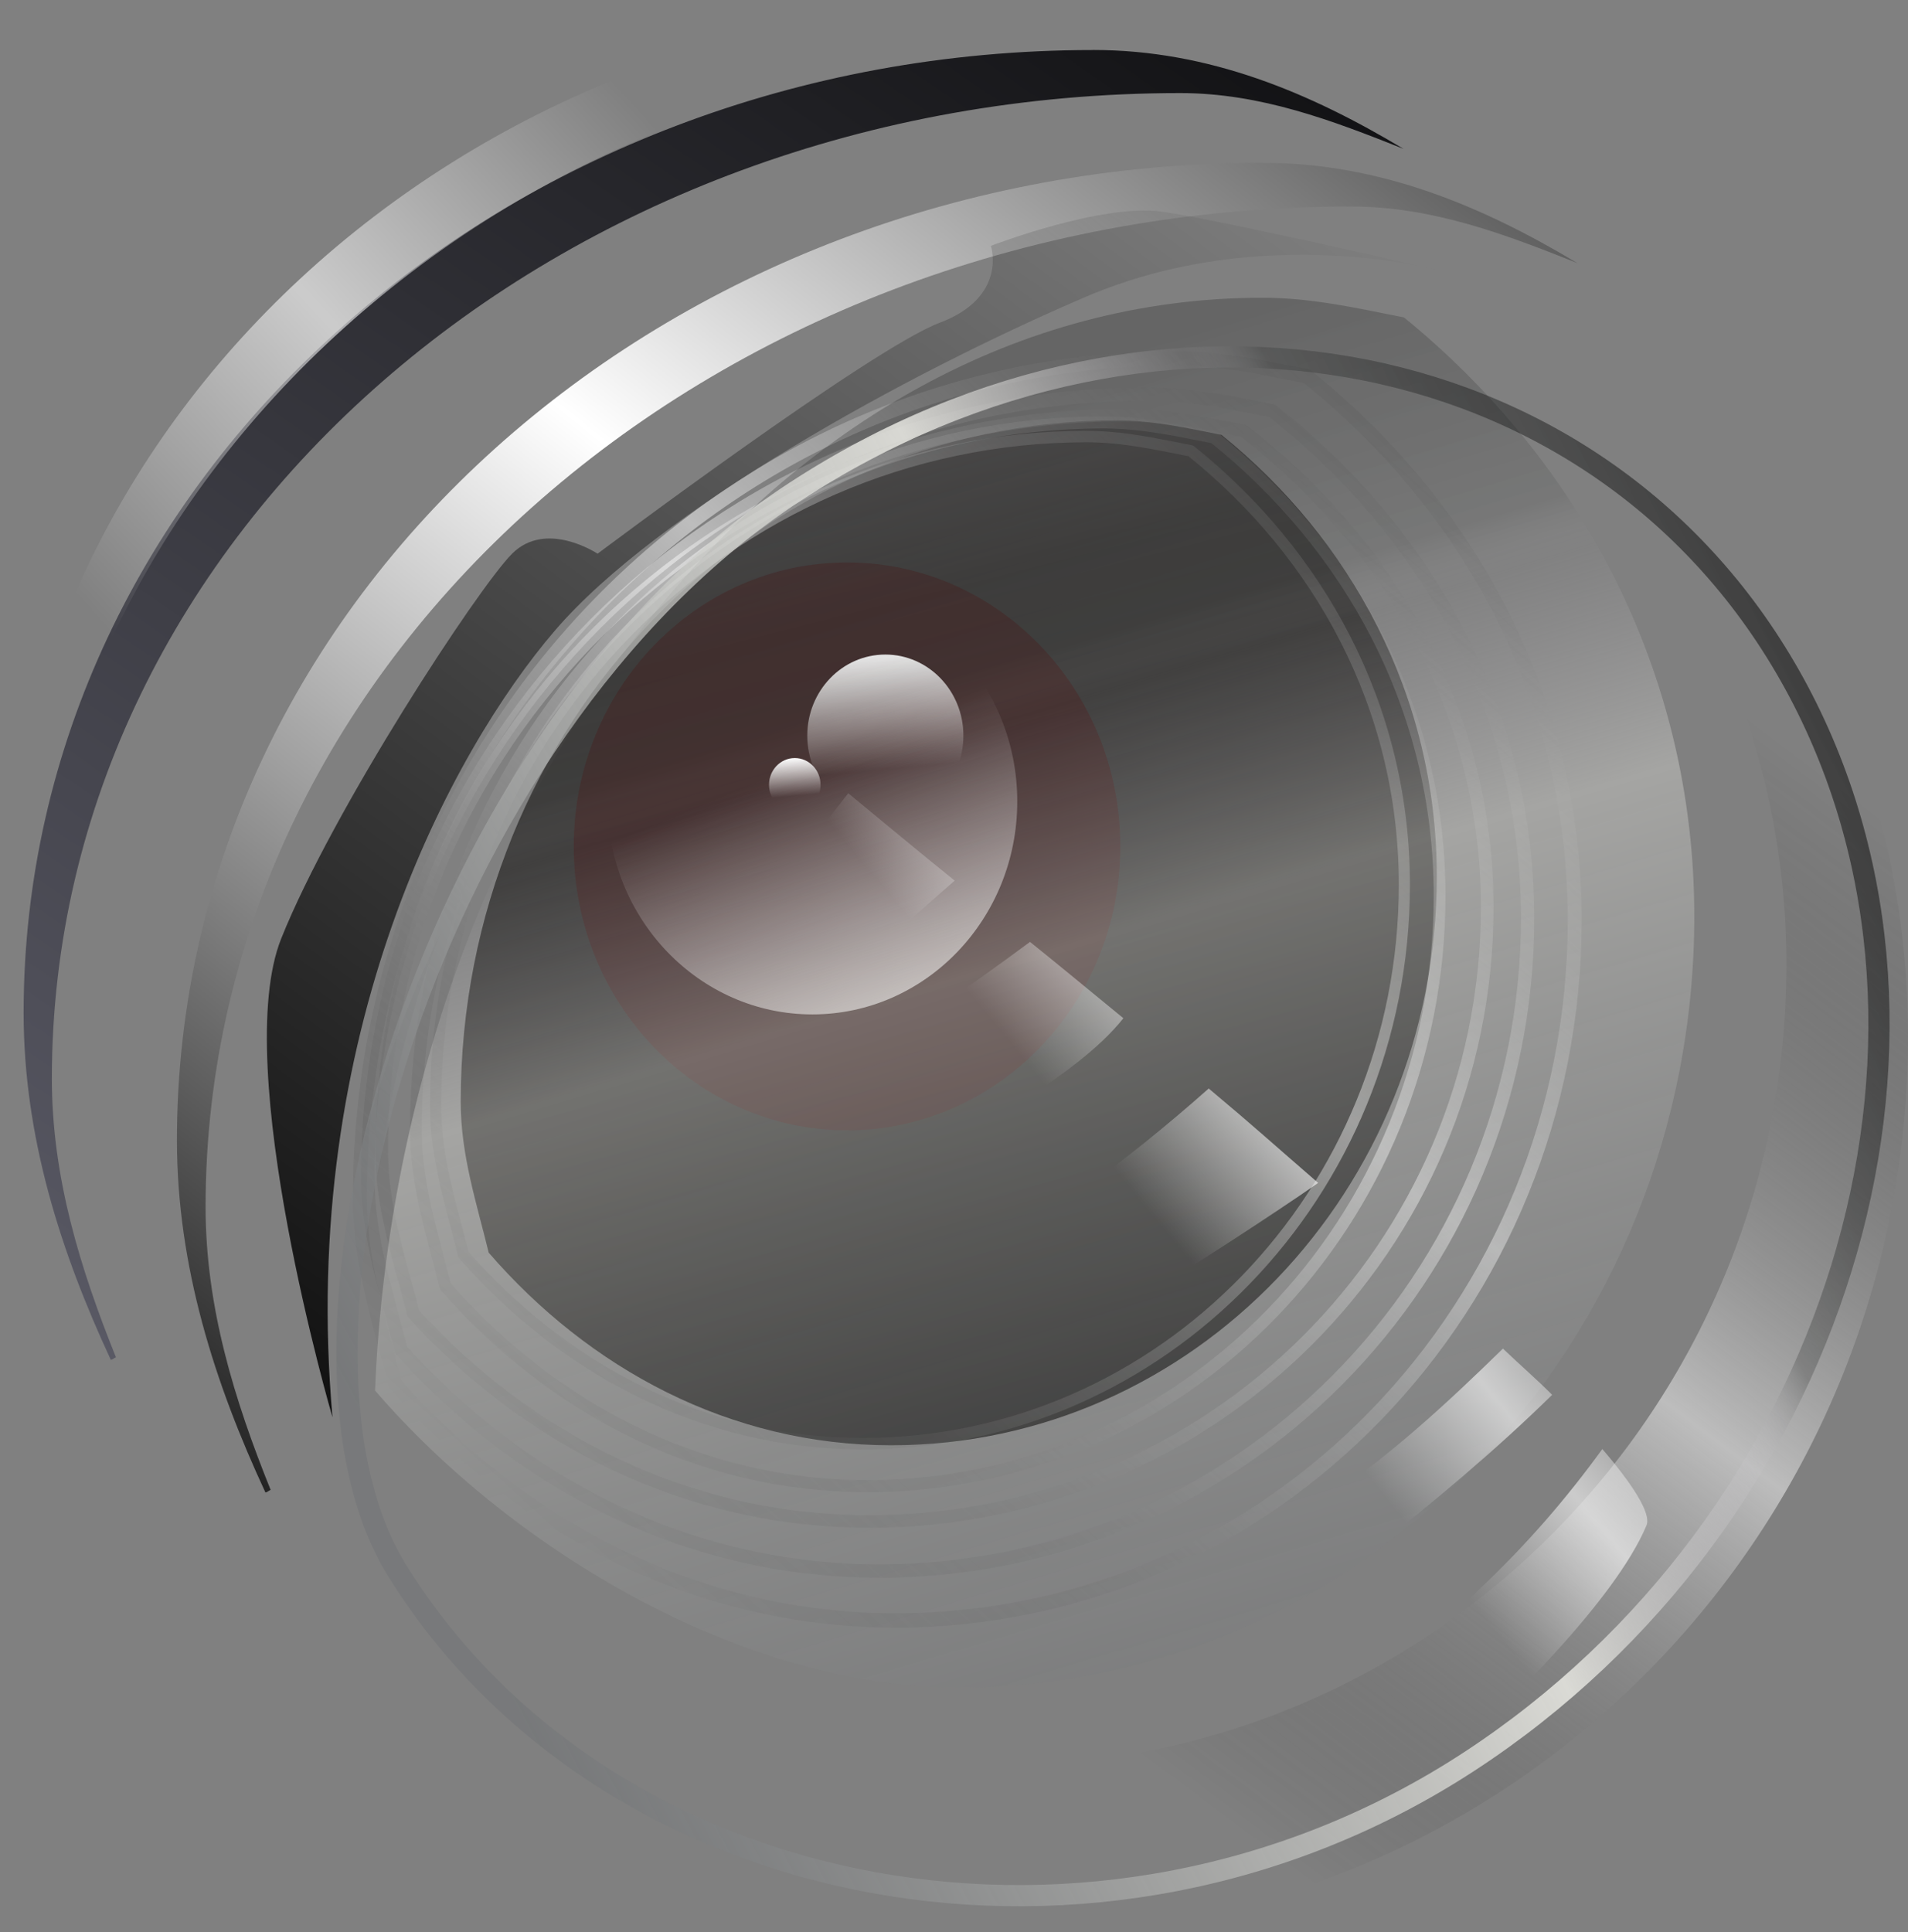 <?xml version="1.0" encoding="UTF-8" standalone="no"?>
<!-- Created with Inkscape (http://www.inkscape.org/) -->

<svg
   xmlns:dc="http://purl.org/dc/elements/1.1/"
   xmlns:cc="http://creativecommons.org/ns#"
   xmlns:rdf="http://www.w3.org/1999/02/22-rdf-syntax-ns#"
   xmlns:svg="http://www.w3.org/2000/svg"
   xmlns="http://www.w3.org/2000/svg"
   xmlns:xlink="http://www.w3.org/1999/xlink"
   xmlns:sodipodi="http://sodipodi.sourceforge.net/DTD/sodipodi-0.dtd"
   xmlns:inkscape="http://www.inkscape.org/namespaces/inkscape"
   width="59.38"
   height="60.124"
   id="svg3835"
   sodipodi:version="0.32"
   inkscape:version="0.48.0 r9654"
   sodipodi:docname="Wiki loves monuments 2.svg"
   version="1.1">
  <rect width="100%" height="100%" fill="#808080" stroke="none"/>
  <defs
     id="defs3837">
    <linearGradient
       id="linearGradient23363">
      <stop
         style="stop-color:#000000;stop-opacity:1;"
         offset="0"
         id="stop23365" />
      <stop
         id="stop23371"
         offset="0.5"
         style="stop-color:#ffffff;stop-opacity:1;" />
      <stop
         style="stop-color:#000000;stop-opacity:1;"
         offset="1"
         id="stop23367" />
    </linearGradient>
    <linearGradient
       id="linearGradient23353">
      <stop
         id="stop23355"
         offset="0"
         style="stop-color:#d7d5d7;stop-opacity:1;" />
      <stop
         style="stop-color:#3a3f2d;stop-opacity:1;"
         offset="0.25"
         id="stop23357" />
      <stop
         style="stop-color:#7d7d8d;stop-opacity:1;"
         offset="0.476"
         id="stop23359" />
      <stop
         id="stop23361"
         offset="1"
         style="stop-color:none" />
    </linearGradient>
    <linearGradient
       id="linearGradient13321">
      <stop
         style="stop-color:#ffffff;stop-opacity:0;"
         offset="0"
         id="stop13323" />
      <stop
         id="stop13329"
         offset="0.5"
         style="stop-color:#ffffff;stop-opacity:0.594;" />
      <stop
         style="stop-color:#ffffff;stop-opacity:0;"
         offset="1"
         id="stop13325" />
    </linearGradient>
    <linearGradient
       inkscape:collect="always"
       id="linearGradient30584">
      <stop
         style="stop-color:#000000;stop-opacity:1;"
         offset="0"
         id="stop30586" />
      <stop
         style="stop-color:#000000;stop-opacity:0;"
         offset="1"
         id="stop30588" />
    </linearGradient>
    <linearGradient
       id="linearGradient29122">
      <stop
         style="stop-color:#000000;stop-opacity:0.177;"
         offset="0"
         id="stop29124" />
      <stop
         style="stop-color:#000000;stop-opacity:0;"
         offset="1"
         id="stop29126" />
    </linearGradient>
    <linearGradient
       id="linearGradient26916">
      <stop
         style="stop-color:#ffffff;stop-opacity:0.396;"
         offset="0"
         id="stop26918" />
      <stop
         style="stop-color:#000000;stop-opacity:0.594;"
         offset="1"
         id="stop26920" />
    </linearGradient>
    <linearGradient
       id="linearGradient13545">
      <stop
         style="stop-color:#3d3d52;stop-opacity:1;"
         offset="0"
         id="stop13547" />
      <stop
         id="stop8878"
         offset="0.5"
         style="stop-color:#000000;stop-opacity:1;" />
      <stop
         style="stop-color:#82878d;stop-opacity:1;"
         offset="1"
         id="stop13549" />
    </linearGradient>
    <linearGradient
       id="linearGradient12071">
      <stop
         style="stop-color:#ffffff;stop-opacity:1;"
         offset="0"
         id="stop12073" />
      <stop
         id="stop12081"
         offset="0.528"
         style="stop-color:#ffffff;stop-opacity:1;" />
      <stop
         id="stop12079"
         offset="0.633"
         style="stop-color:#7d7d7f;stop-opacity:1;" />
      <stop
         style="stop-color:#bebebf;stop-opacity:0.498;"
         offset="0.633"
         id="stop12083" />
      <stop
         style="stop-color:#ffffff;stop-opacity:1;"
         offset="1"
         id="stop12075" />
    </linearGradient>
    <linearGradient
       id="linearGradient11335">
      <stop
         style="stop-color:#000000;stop-opacity:1;"
         offset="0"
         id="stop11337" />
      <stop
         id="stop11343"
         offset="0.8"
         style="stop-color:#434241;stop-opacity:1;" />
      <stop
         style="stop-color:#7f7d7f;stop-opacity:1;"
         offset="1"
         id="stop11339" />
    </linearGradient>
    <linearGradient
       id="linearGradient10574">
      <stop
         style="stop-color:#d7d5d7;stop-opacity:1;"
         offset="0"
         id="stop10576" />
      <stop
         id="stop10584"
         offset="0.25"
         style="stop-color:#3a3f2d;stop-opacity:1;" />
      <stop
         id="stop10582"
         offset="0.476"
         style="stop-color:#7d7d8d;stop-opacity:1;" />
      <stop
         style="stop-color:#000000;stop-opacity:1;"
         offset="1"
         id="stop10578" />
    </linearGradient>
    <linearGradient
       inkscape:collect="always"
       id="linearGradient10549">
      <stop
         style="stop-color:#ffffff;stop-opacity:1;"
         offset="0"
         id="stop10551" />
      <stop
         style="stop-color:#ffffff;stop-opacity:0;"
         offset="1"
         id="stop10553" />
    </linearGradient>
    <linearGradient
       id="linearGradient10539">
      <stop
         id="stop10541"
         offset="0"
         style="stop-color:#000000;stop-opacity:0;" />
      <stop
         style="stop-color:#ffffff;stop-opacity:0.479;"
         offset="0.5"
         id="stop10545" />
      <stop
         id="stop10543"
         offset="1"
         style="stop-color:#000000;stop-opacity:0;" />
    </linearGradient>
    <linearGradient
       inkscape:collect="always"
       id="linearGradient9047">
      <stop
         style="stop-color:#ffffff;stop-opacity:1;"
         offset="0"
         id="stop9049" />
      <stop
         style="stop-color:#ffffff;stop-opacity:0;"
         offset="1"
         id="stop9051" />
    </linearGradient>
    <linearGradient
       id="linearGradient8289">
      <stop
         style="stop-color:#6f7275;stop-opacity:0.51;"
         offset="0"
         id="stop8291" />
      <stop
         id="stop9061"
         offset="0.575"
         style="stop-color:#edede7;stop-opacity:0.823;" />
      <stop
         style="stop-color:#d2cfd5;stop-opacity:0.059;"
         offset="0.75"
         id="stop9063" />
      <stop
         id="stop9065"
         offset="0.793"
         style="stop-color:#313332;stop-opacity:0.278;" />
      <stop
         style="stop-color:#181919;stop-opacity:0.388;"
         offset="0.867"
         id="stop9067" />
      <stop
         style="stop-color:#000000;stop-opacity:0.521;"
         offset="1"
         id="stop8293" />
    </linearGradient>
    <linearGradient
       id="linearGradient7555">
      <stop
         style="stop-color:#ffffff;stop-opacity:1;"
         offset="0"
         id="stop7557" />
      <stop
         style="stop-color:#ffffff;stop-opacity:0;"
         offset="1"
         id="stop7559" />
    </linearGradient>
    <radialGradient
       inkscape:collect="always"
       xlink:href="#linearGradient29122"
       id="radialGradient20990"
       gradientUnits="userSpaceOnUse"
       gradientTransform="matrix(-0.993,0.003,-0.004,-0.378,-75.54,58.902)"
       cx="-38.021"
       cy="48.719"
       fx="-38.021"
       fy="48.719"
       r="35.16" />
    <linearGradient
       inkscape:collect="always"
       xlink:href="#linearGradient13545"
       id="linearGradient20992"
       gradientUnits="userSpaceOnUse"
       x1="7.952"
       y1="54.243"
       x2="9.934"
       y2="3.219" />
    <linearGradient
       inkscape:collect="always"
       xlink:href="#linearGradient7555"
       id="linearGradient20994"
       gradientUnits="userSpaceOnUse"
       x1="-25.431"
       y1="50.236"
       x2="-23.67"
       y2="18.375" />
    <linearGradient
       inkscape:collect="always"
       xlink:href="#linearGradient30584"
       id="linearGradient20996"
       gradientUnits="userSpaceOnUse"
       x1="35.548"
       y1="17.46"
       x2="35.12"
       y2="22.286" />
    <linearGradient
       inkscape:collect="always"
       xlink:href="#linearGradient10574"
       id="linearGradient20998"
       gradientUnits="userSpaceOnUse"
       x1="39.157"
       y1="17.277"
       x2="46.455"
       y2="17.277" />
    <linearGradient
       inkscape:collect="always"
       xlink:href="#linearGradient11335"
       id="linearGradient21000"
       gradientUnits="userSpaceOnUse"
       x1="52.488"
       y1="64.583"
       x2="43.593"
       y2="28" />
    <linearGradient
       inkscape:collect="always"
       xlink:href="#linearGradient26916"
       id="linearGradient21002"
       gradientUnits="userSpaceOnUse"
       x1="10.966"
       y1="20.713"
       x2="15.271"
       y2="26.748" />
    <linearGradient
       inkscape:collect="always"
       xlink:href="#linearGradient13545"
       id="linearGradient21004"
       gradientUnits="userSpaceOnUse"
       x1="10.966"
       y1="20.713"
       x2="15.271"
       y2="26.748" />
    <linearGradient
       inkscape:collect="always"
       xlink:href="#linearGradient7555"
       id="linearGradient21006"
       gradientUnits="userSpaceOnUse"
       x1="30.781"
       y1="10.279"
       x2="13.128"
       y2="36.354" />
    <linearGradient
       inkscape:collect="always"
       xlink:href="#linearGradient10539"
       id="linearGradient21008"
       gradientUnits="userSpaceOnUse"
       x1="6.282"
       y1="36.881"
       x2="21.608"
       y2="35.467" />
    <linearGradient
       inkscape:collect="always"
       xlink:href="#linearGradient10549"
       id="linearGradient21010"
       gradientUnits="userSpaceOnUse"
       x1="30.984"
       y1="12.174"
       x2="31.153"
       y2="15.976" />
    <linearGradient
       inkscape:collect="always"
       xlink:href="#linearGradient10539"
       id="linearGradient21012"
       gradientUnits="userSpaceOnUse"
       x1="47.003"
       y1="56.348"
       x2="62.957"
       y2="38.173" />
    <linearGradient
       inkscape:collect="always"
       xlink:href="#linearGradient10539"
       id="linearGradient21014"
       gradientUnits="userSpaceOnUse"
       x1="47.392"
       y1="57.541"
       x2="64.097"
       y2="38.054" />
    <linearGradient
       inkscape:collect="always"
       xlink:href="#linearGradient10539"
       id="linearGradient21016"
       gradientUnits="userSpaceOnUse"
       x1="47.74"
       y1="58.809"
       x2="65.27"
       y2="38.073" />
    <linearGradient
       inkscape:collect="always"
       xlink:href="#linearGradient10539"
       id="linearGradient21018"
       gradientUnits="userSpaceOnUse"
       x1="48.097"
       y1="59.748"
       x2="67.029"
       y2="38.181" />
    <linearGradient
       inkscape:collect="always"
       xlink:href="#linearGradient10539"
       id="linearGradient21020"
       gradientUnits="userSpaceOnUse"
       x1="48.41"
       y1="61.037"
       x2="68.408"
       y2="38.256" />
    <linearGradient
       inkscape:collect="always"
       xlink:href="#linearGradient10574"
       id="linearGradient21022"
       gradientUnits="userSpaceOnUse"
       x1="-27.424"
       y1="4.617"
       x2="-9.505"
       y2="-15.003" />
    <linearGradient
       inkscape:collect="always"
       xlink:href="#linearGradient7555"
       id="linearGradient21024"
       gradientUnits="userSpaceOnUse"
       x1="-13.628"
       y1="44.072"
       x2="-15.685"
       y2="38.93" />
    <linearGradient
       inkscape:collect="always"
       xlink:href="#linearGradient7555"
       id="linearGradient21026"
       gradientUnits="userSpaceOnUse"
       x1="-15.725"
       y1="37.387"
       x2="-15.484"
       y2="40.039" />
    <linearGradient
       inkscape:collect="always"
       xlink:href="#linearGradient12071"
       id="linearGradient21028"
       gradientUnits="userSpaceOnUse"
       x1="19.028"
       y1="23.574"
       x2="19.67"
       y2="26.973" />
    <radialGradient
       inkscape:collect="always"
       xlink:href="#linearGradient11335"
       id="radialGradient21030"
       gradientUnits="userSpaceOnUse"
       gradientTransform="matrix(1.201,-0.04,0.027,0.819,-3.385,5.5)"
       cx="13.306"
       cy="26.271"
       fx="13.306"
       fy="26.271"
       r="1.607" />
    <linearGradient
       inkscape:collect="always"
       xlink:href="#linearGradient9047"
       id="linearGradient21032"
       gradientUnits="userSpaceOnUse"
       x1="-16.328"
       y1="37.387"
       x2="-16.328"
       y2="41.244" />
    <linearGradient
       inkscape:collect="always"
       xlink:href="#linearGradient9047"
       id="linearGradient21034"
       gradientUnits="userSpaceOnUse"
       x1="-16.328"
       y1="31.216"
       x2="-16.328"
       y2="41.244" />
    <linearGradient
       inkscape:collect="always"
       xlink:href="#linearGradient7555"
       id="linearGradient21036"
       gradientUnits="userSpaceOnUse"
       x1="13.108"
       y1="7.99"
       x2="37.385"
       y2="21.437" />
    <linearGradient
       inkscape:collect="always"
       xlink:href="#linearGradient7555"
       id="linearGradient21038"
       gradientUnits="userSpaceOnUse"
       x1="51.657"
       y1="27.85"
       x2="46.318"
       y2="28.363" />
    <linearGradient
       inkscape:collect="always"
       xlink:href="#linearGradient7555"
       id="linearGradient21040"
       gradientUnits="userSpaceOnUse"
       x1="-15.372"
       y1="15.479"
       x2="-15.765"
       y2="17.386" />
    <linearGradient
       inkscape:collect="always"
       xlink:href="#linearGradient10574"
       id="linearGradient21042"
       gradientUnits="userSpaceOnUse"
       x1="-19.628"
       y1="82.527"
       x2="1.707"
       y2="51.451" />
    <radialGradient
       inkscape:collect="always"
       xlink:href="#linearGradient7555"
       id="radialGradient21046"
       gradientUnits="userSpaceOnUse"
       cx="-16.328"
       cy="39.316"
       fx="-16.328"
       fy="39.316"
       r="1.928" />
    <linearGradient
       inkscape:collect="always"
       xlink:href="#linearGradient30584"
       id="linearGradient21048"
       gradientUnits="userSpaceOnUse"
       x1="29.745"
       y1="22.502"
       x2="23.744"
       y2="14.78" />
    <linearGradient
       inkscape:collect="always"
       xlink:href="#linearGradient7555"
       id="linearGradient21050"
       gradientUnits="userSpaceOnUse"
       x1="13.795"
       y1="20.026"
       x2="14.318"
       y2="22.299" />
    <linearGradient
       inkscape:collect="always"
       xlink:href="#linearGradient7555"
       id="linearGradient21052"
       gradientUnits="userSpaceOnUse"
       x1="-15.725"
       y1="37.387"
       x2="-15.484"
       y2="40.039" />
    <linearGradient
       inkscape:collect="always"
       xlink:href="#linearGradient10574"
       id="linearGradient21054"
       gradientUnits="userSpaceOnUse"
       x1="33.18"
       y1="93.138"
       x2="74.5"
       y2="33.767" />
    <linearGradient
       inkscape:collect="always"
       xlink:href="#linearGradient8289"
       id="linearGradient21056"
       gradientUnits="userSpaceOnUse"
       x1="50.298"
       y1="49.355"
       x2="45.631"
       y2="33.098" />
    <linearGradient
       inkscape:collect="always"
       xlink:href="#linearGradient23363"
       id="linearGradient21058"
       gradientUnits="userSpaceOnUse"
       x1="61.752"
       y1="60.654"
       x2="79.937"
       y2="38.029" />
    <linearGradient
       inkscape:collect="always"
       xlink:href="#linearGradient13321"
       id="linearGradient21060"
       gradientUnits="userSpaceOnUse"
       x1="70.564"
       y1="38.4"
       x2="58.749"
       y2="54.726" />
    <linearGradient
       inkscape:collect="always"
       xlink:href="#linearGradient10539"
       id="linearGradient21062"
       gradientUnits="userSpaceOnUse"
       x1="-17.65"
       y1="62.816"
       x2="-25.448"
       y2="73.344" />
    <radialGradient
       inkscape:collect="always"
       xlink:href="#linearGradient7555"
       id="radialGradient21064"
       gradientUnits="userSpaceOnUse"
       cx="-16.328"
       cy="39.316"
       fx="-16.328"
       fy="39.316"
       r="1.928" />
    <linearGradient
       inkscape:collect="always"
       xlink:href="#linearGradient30584"
       id="linearGradient21066"
       gradientUnits="userSpaceOnUse"
       x1="24.808"
       y1="56.213"
       x2="36.136"
       y2="53.014" />
    <linearGradient
       inkscape:collect="always"
       xlink:href="#linearGradient13321"
       id="linearGradient21068"
       gradientUnits="userSpaceOnUse"
       x1="98.276"
       y1="76.882"
       x2="105.41"
       y2="71.017" />
    <linearGradient
       inkscape:collect="always"
       xlink:href="#linearGradient13321"
       id="linearGradient21070"
       gradientUnits="userSpaceOnUse"
       x1="60.62"
       y1="49.055"
       x2="67.488"
       y2="42.626" />
    <linearGradient
       inkscape:collect="always"
       xlink:href="#linearGradient23363"
       id="linearGradient23369"
       x1="64.81"
       y1="74.969"
       x2="106.715"
       y2="41.439"
       gradientUnits="userSpaceOnUse" />
    <linearGradient
       inkscape:collect="always"
       xlink:href="#linearGradient8289"
       id="linearGradient29199"
       x1="75.624"
       y1="75.044"
       x2="124.226"
       y2="75.044"
       gradientUnits="userSpaceOnUse" />
    <linearGradient
       inkscape:collect="always"
       xlink:href="#linearGradient30584"
       id="linearGradient29936"
       x1="75.661"
       y1="95.916"
       x2="109.638"
       y2="49.878"
       gradientUnits="userSpaceOnUse" />
    <linearGradient
       inkscape:collect="always"
       xlink:href="#linearGradient10574"
       id="linearGradient29940"
       gradientUnits="userSpaceOnUse"
       x1="33.18"
       y1="93.138"
       x2="74.5"
       y2="33.767" />
    <linearGradient
       inkscape:collect="always"
       xlink:href="#linearGradient30584"
       id="linearGradient3368"
       gradientUnits="userSpaceOnUse"
       x1="75.661"
       y1="95.916"
       x2="109.638"
       y2="49.878"
       gradientTransform="translate(-31.933,-19.16)" />
    <linearGradient
       inkscape:collect="always"
       xlink:href="#linearGradient8289"
       id="linearGradient3370"
       gradientUnits="userSpaceOnUse"
       x1="75.624"
       y1="75.044"
       x2="124.226"
       y2="75.044"
       gradientTransform="matrix(0.881,-0.575,0.518,0.977,-58.929,41.891)" />
    <linearGradient
       inkscape:collect="always"
       xlink:href="#linearGradient13321"
       id="linearGradient3372"
       gradientUnits="userSpaceOnUse"
       x1="60.62"
       y1="49.055"
       x2="67.488"
       y2="42.626"
       gradientTransform="matrix(2.45,0,0,2.495,-108.567,-75.868)" />
    <linearGradient
       inkscape:collect="always"
       xlink:href="#linearGradient13321"
       id="linearGradient3374"
       gradientUnits="userSpaceOnUse"
       x1="98.276"
       y1="76.882"
       x2="105.41"
       y2="71.017"
       gradientTransform="translate(-31.933,-19.16)" />
    <linearGradient
       inkscape:collect="always"
       xlink:href="#linearGradient10539"
       id="linearGradient3376"
       gradientUnits="userSpaceOnUse"
       x1="-17.65"
       y1="62.816"
       x2="-25.448"
       y2="73.344"
       gradientTransform="matrix(2.816,0,0,2.851,147.229,-126.31)" />
    <linearGradient
       inkscape:collect="always"
       xlink:href="#linearGradient23363"
       id="linearGradient3378"
       gradientUnits="userSpaceOnUse"
       x1="61.752"
       y1="60.654"
       x2="79.937"
       y2="38.029"
       gradientTransform="matrix(2.592,0,0,2.561,-111.277,-73.406)" />
    <linearGradient
       inkscape:collect="always"
       xlink:href="#linearGradient8289"
       id="linearGradient3380"
       gradientUnits="userSpaceOnUse"
       x1="50.298"
       y1="49.355"
       x2="45.631"
       y2="33.098"
       gradientTransform="matrix(2.35,0,0,2.454,-40.174,-47.792)" />
    <linearGradient
       inkscape:collect="always"
       xlink:href="#linearGradient10574"
       id="linearGradient3382"
       gradientUnits="userSpaceOnUse"
       x1="33.18"
       y1="93.138"
       x2="74.5"
       y2="33.767"
       gradientTransform="matrix(2.554,0,0,2.523,-113.839,-75.402)" />
    <linearGradient
       inkscape:collect="always"
       xlink:href="#linearGradient7555"
       id="linearGradient3384"
       gradientUnits="userSpaceOnUse"
       x1="-15.725"
       y1="37.387"
       x2="-15.484"
       y2="40.039" />
    <linearGradient
       inkscape:collect="always"
       xlink:href="#linearGradient7555"
       id="linearGradient3386"
       gradientUnits="userSpaceOnUse"
       x1="-15.725"
       y1="37.387"
       x2="-15.484"
       y2="40.039" />
    <linearGradient
       inkscape:collect="always"
       xlink:href="#linearGradient7555"
       id="linearGradient3388"
       gradientUnits="userSpaceOnUse"
       x1="-13.628"
       y1="44.072"
       x2="-15.685"
       y2="38.93" />
    <linearGradient
       inkscape:collect="always"
       xlink:href="#linearGradient10539"
       id="linearGradient3390"
       gradientUnits="userSpaceOnUse"
       x1="47.003"
       y1="56.348"
       x2="62.957"
       y2="38.173" />
    <linearGradient
       inkscape:collect="always"
       xlink:href="#linearGradient10539"
       id="linearGradient3392"
       gradientUnits="userSpaceOnUse"
       x1="47.392"
       y1="57.541"
       x2="64.097"
       y2="38.054" />
    <linearGradient
       inkscape:collect="always"
       xlink:href="#linearGradient10539"
       id="linearGradient3394"
       gradientUnits="userSpaceOnUse"
       x1="47.74"
       y1="58.809"
       x2="65.27"
       y2="38.073" />
    <linearGradient
       inkscape:collect="always"
       xlink:href="#linearGradient10539"
       id="linearGradient3396"
       gradientUnits="userSpaceOnUse"
       x1="48.097"
       y1="59.748"
       x2="67.029"
       y2="38.181" />
    <linearGradient
       inkscape:collect="always"
       xlink:href="#linearGradient10539"
       id="linearGradient3398"
       gradientUnits="userSpaceOnUse"
       x1="48.41"
       y1="61.037"
       x2="68.408"
       y2="38.256" />
    <linearGradient
       inkscape:collect="always"
       xlink:href="#linearGradient11335"
       id="linearGradient3400"
       gradientUnits="userSpaceOnUse"
       x1="52.488"
       y1="64.583"
       x2="43.593"
       y2="28"
       gradientTransform="matrix(1.742,0,0,1.809,-15.669,-23.034)" />
  </defs>
  <sodipodi:namedview
     id="base"
     pagecolor="#ffffff"
     bordercolor="#666666"
     borderopacity="1.0"
     inkscape:pageopacity="0.0"
     inkscape:pageshadow="2"
     inkscape:zoom="6.0667174"
     inkscape:cx="33.235084"
     inkscape:cy="18.41285"
     inkscape:current-layer="layer3"
     showgrid="false"
     inkscape:document-units="px"
     inkscape:grid-bbox="true"
     inkscape:window-width="1440"
     inkscape:window-height="838"
     inkscape:window-x="-8"
     inkscape:window-y="-8"
     showguides="true"
     inkscape:guide-bbox="true"
     inkscape:window-maximized="1"
     fit-margin-top="0"
     fit-margin-left="0"
     fit-margin-right="0"
     fit-margin-bottom="0" />
  <g
     id="layer2"
     inkscape:label="bg"
     inkscape:groupmode="layer"
     style="display:inline"
     transform="translate(-32.761,-22.688)" />
  <g
     id="layer1"
     inkscape:label="Layer 1"
     inkscape:groupmode="layer"
     transform="translate(-32.761,-22.688)" />
  <g
     id="layer3"
     inkscape:label="body"
     inkscape:groupmode="layer"
     style="display:inline"
     transform="translate(-32.761,-22.688)">
    <path
       d="m 67.514,35.77 c -11.277,0 -20.415,9.491 -20.415,21.203 0,1.663 0.499,3.161 0.871,4.693 3.117,3.6 7.496,5.993 12.521,5.993 9.396,0 16.985,-7.939 16.985,-17.698 0,-5.666 -2.7,-10.504 -6.696,-13.74 -1.07,-0.211 -2.127,-0.452 -3.266,-0.452 z"
       id="path20996"
       style="fill:url(#linearGradient3400);fill-opacity:1;stroke:none;display:inline"
       inkscape:connector-curvature="0" />
    <g
       id="g10365"
       transform="translate(-31.933,-19.16)">
      <path
         transform="matrix(2.168,0,0,2.228,-2.219,-19.409)"
         id="path23959"
         d="m 47.75,32.5 c -6.473,0 -11.719,5.245 -11.719,11.719 0,0.919 0.286,1.747 0.5,2.594 1.789,1.99 4.303,3.313 7.188,3.312 5.394,0 9.75,-4.388 9.75,-9.781 0,-3.132 -1.55,-5.805 -3.844,-7.594 -0.614,-0.117 -1.221,-0.25 -1.875,-0.25 z"
         style="fill:none;stroke:url(#linearGradient3390);stroke-width:0.2;stroke-linecap:round;stroke-linejoin:round;stroke-miterlimit:4;stroke-opacity:1;stroke-dasharray:none;display:inline"
         inkscape:connector-curvature="0" />
      <path
         transform="matrix(2.07,0,0,2.078,1.555,-13.428)"
         id="path24689"
         d="m 47.75,32.5 c -6.473,0 -11.719,5.245 -11.719,11.719 0,0.919 0.286,1.747 0.5,2.594 1.789,1.99 4.303,3.313 7.188,3.312 5.394,0 9.75,-4.388 9.75,-9.781 0,-3.132 -1.55,-5.805 -3.844,-7.594 -0.614,-0.117 -1.221,-0.25 -1.875,-0.25 z"
         style="fill:none;stroke:url(#linearGradient3392);stroke-width:0.2;stroke-linecap:round;stroke-linejoin:round;stroke-miterlimit:4;stroke-opacity:1;stroke-dasharray:none;display:inline"
         inkscape:connector-curvature="0" />
      <path
         transform="matrix(1.973,0,0,1.953,5.484,-8.705)"
         id="path24691"
         d="m 47.75,32.5 c -6.473,0 -11.719,5.245 -11.719,11.719 0,0.919 0.286,1.747 0.5,2.594 1.789,1.99 4.303,3.313 7.188,3.312 5.394,0 9.75,-4.388 9.75,-9.781 0,-3.132 -1.55,-5.805 -3.844,-7.594 -0.614,-0.117 -1.221,-0.25 -1.875,-0.25 z"
         style="fill:none;stroke:url(#linearGradient3394);stroke-width:0.2;stroke-linecap:round;stroke-linejoin:round;stroke-miterlimit:4;stroke-opacity:1;stroke-dasharray:none;display:inline"
         inkscape:connector-curvature="0" />
      <path
         transform="matrix(1.827,0,0,1.878,11.809,-6.043)"
         id="path24693"
         d="m 47.75,32.5 c -6.473,0 -11.719,5.245 -11.719,11.719 0,0.919 0.286,1.747 0.5,2.594 1.789,1.99 4.303,3.313 7.188,3.312 5.394,0 9.75,-4.388 9.75,-9.781 0,-3.132 -1.55,-5.805 -3.844,-7.594 -0.614,-0.117 -1.221,-0.25 -1.875,-0.25 z"
         style="fill:none;stroke:url(#linearGradient3396);stroke-width:0.2;stroke-linecap:round;stroke-linejoin:round;stroke-miterlimit:4;stroke-opacity:1;stroke-dasharray:none;display:inline"
         inkscape:connector-curvature="0" />
      <path
         transform="matrix(1.729,0,0,1.778,15.952,-2.353)"
         id="path24695"
         d="m 47.75,32.5 c -6.473,0 -11.719,5.245 -11.719,11.719 0,0.919 0.286,1.747 0.5,2.594 1.789,1.99 4.303,3.313 7.188,3.312 5.394,0 9.75,-4.388 9.75,-9.781 0,-3.132 -1.55,-5.805 -3.844,-7.594 -0.614,-0.117 -1.221,-0.25 -1.875,-0.25 z"
         style="fill:none;stroke:url(#linearGradient3398);stroke-width:0.2;stroke-linecap:round;stroke-linejoin:round;stroke-miterlimit:4;stroke-opacity:1;stroke-dasharray:none;display:inline"
         inkscape:connector-curvature="0" />
    </g>
    <path
       d="m -14.528,40.087 c 0,1.491 -1.209,2.7 -2.7,2.7 -1.491,0 -2.7,-1.209 -2.7,-2.7 0,-1.491 1.209,-2.7 2.7,-2.7 1.491,0 2.7,1.209 2.7,2.7 z"
       style="fill:#550000;fill-opacity:0.229;stroke:none;display:inline"
       transform="matrix(3.15,0,0,3.272,113.39,-82.141)"
       sodipodi:rx="2.6998622"
       sodipodi:ry="2.6998622"
       sodipodi:cy="40.086933"
       sodipodi:cx="-17.227692"
       id="path9033"
       sodipodi:type="arc" />
    <path
       d="m -14.528,40.087 c 0,1.491 -1.209,2.7 -2.7,2.7 -1.491,0 -2.7,-1.209 -2.7,-2.7 0,-1.491 1.209,-2.7 2.7,-2.7 1.491,0 2.7,1.209 2.7,2.7 z"
       style="fill:url(#linearGradient3388);fill-opacity:1;stroke:none"
       transform="matrix(2.362,0,0,2.454,98.735,-50.747)"
       sodipodi:rx="2.6998622"
       sodipodi:ry="2.6998622"
       sodipodi:cy="40.086933"
       sodipodi:cx="-17.227692"
       id="path6825"
       sodipodi:type="arc" />
    <path
       d="m -14.399,39.316 c 0,1.065 -0.863,1.928 -1.928,1.928 -1.065,0 -1.928,-0.863 -1.928,-1.928 0,-1.065 0.863,-1.928 1.928,-1.928 1.065,0 1.928,0.863 1.928,1.928 z"
       style="fill:url(#linearGradient3386);fill-opacity:1;stroke:none"
       transform="matrix(1.26,0,0,1.309,80.886,-5.886)"
       sodipodi:rx="1.928473"
       sodipodi:ry="1.928473"
       sodipodi:cy="39.315544"
       sodipodi:cx="-16.327738"
       id="path9045"
       sodipodi:type="arc" />
    <path
       d="m -14.399,39.316 c 0,1.065 -0.863,1.928 -1.928,1.928 -1.065,0 -1.928,-0.863 -1.928,-1.928 0,-1.065 0.863,-1.928 1.928,-1.928 1.065,0 1.928,0.863 1.928,1.928 z"
       style="fill:url(#linearGradient3384);fill-opacity:1;stroke:none;display:inline"
       transform="matrix(0.416,0,0,0.432,64.288,30.124)"
       sodipodi:rx="1.928473"
       sodipodi:ry="1.928473"
       sodipodi:cy="39.315544"
       sodipodi:cx="-16.327738"
       id="path34987"
       sodipodi:type="arc" />
    <path
       d="m 66.778,24.245 c -18.357,0 -33.282,13.357 -33.282,29.957 0,3.867 1.158,7.453 2.714,10.8 0.075,-0.016 0.11,-0.066 0.16,-0.079 -1.104,-2.741 -1.995,-5.59 -1.995,-8.672 0,-16.973 15.746,-30.667 35.118,-30.667 2.507,0 4.741,0.858 6.944,1.734 -2.897,-1.736 -6.039,-3.075 -9.657,-3.075 z"
       id="path1543"
       sodipodi:nodetypes="csccsscc"
       style="fill:url(#linearGradient3382);fill-opacity:1;fill-rule:evenodd;stroke:none;display:inline"
       inkscape:connector-curvature="0" />
    <path
       d="m 72.049,31.953 c -15.214,0 -26.869,15.865 -27.616,34.003 4.205,4.882 11.363,9.243 18.142,9.243 12.676,0 22.915,-10.766 22.915,-24 0,-7.684 -3.643,-14.244 -9.034,-18.633 -1.444,-0.286 -2.869,-0.613 -4.407,-0.613 z"
       id="path6809"
       sodipodi:nodetypes="ccsscc"
       style="opacity:0.41;fill:url(#linearGradient3380);fill-opacity:1;stroke:none"
       inkscape:connector-curvature="0" />
    <path
       d="m 72.05,27.753 c -18.632,0 -33.782,13.559 -33.782,30.412 1e-5,3.925 1.175,7.567 2.754,10.964 0.076,-0.016 0.112,-0.067 0.162,-0.08 -1.121,-2.783 -2.025,-5.675 -2.025,-8.803 0,-17.23 15.982,-31.132 35.645,-31.132 2.545,0 4.812,0.871 7.048,1.761 -2.941,-1.762 -6.129,-3.121 -9.802,-3.121 z"
       id="path2294"
       sodipodi:nodetypes="csccsscc"
       style="fill:url(#linearGradient3378);fill-opacity:1;fill-rule:evenodd;stroke:none;display:inline"
       inkscape:connector-curvature="0" />
    <path
       d="m 76.037,32.559 c -0.312,0 -0.57,0.17 -0.88,0.178 1.185,0.112 2.371,0.313 3.52,0.535 5.793,4.574 9.68,11.416 9.68,19.424 1e-5,13.792 -11.019,24.949 -24.64,24.949 -7.285,0 -13.61,-3.376 -18.128,-8.465 -0.539,-2.165 -1.232,-4.243 -1.232,-6.594 0,-3.853 0.805,-7.487 2.112,-10.87 -2.054,4.356 -3.432,9.106 -3.432,14.256 10e-6,2.621 0.807,4.981 1.408,7.395 5.038,5.673 12.117,9.445 20.24,9.445 15.188,0 27.456,-12.51 27.456,-27.889 0,-8.929 -4.365,-16.552 -10.824,-21.652 -1.73,-0.333 -3.438,-0.713 -5.28,-0.713 z"
       id="path22464"
       style="fill:url(#linearGradient3376);fill-opacity:1;stroke:none;display:inline"
       inkscape:connector-curvature="0" />
    <path
       d="m 59.16,47.371 -1.344,1.719 2.406,3 c 0.971,-0.873 1.702,-1.528 2.25,-2 -0.753,-0.6 -3.312,-2.719 -3.312,-2.719 z m 5.656,4.625 c -0.98,0.729 -1.968,1.427 -2.969,2.125 l 2.406,3.031 c 1.506,-0.949 2.731,-1.847 3.469,-2.781 -1.292,-1.058 -1.903,-1.567 -2.906,-2.375 z m 5.562,4.562 c -1.28,1.137 -2.615,2.213 -4,3.219 l 2.375,3 c 1.13,-0.69 3.622,-2.299 5.031,-3.281 -1.434,-1.242 -1.965,-1.732 -3.406,-2.938 z m 9.156,8.094 c -1.726,1.685 -3.496,3.33 -5.531,4.688 l 1.344,1.688 c 1.985,-1.565 3.926,-3.18 5.719,-4.938 -0.447,-0.453 -1.009,-0.939 -1.531,-1.438 z m 3.094,3.125 c -1.128,1.555 -2.384,3.007 -3.844,4.375 -0.459,0.482 -0.996,0.862 -1.5,1.281 l 2.031,2.562 c 0,0 3.68,-3.428 4.688,-5.844 0.155,-0.373 -0.444,-1.288 -1.375,-2.375 z"
       id="path11856"
       style="fill:url(#linearGradient3374);fill-opacity:1;fill-rule:evenodd;stroke:none"
       inkscape:connector-curvature="0" />
    <path
       d="m 64.686,22.688 c -17.608,0 -31.925,13.21 -31.925,29.629 0,3.824 1.111,7.372 2.603,10.682 0.072,-0.015 0.106,-0.066 0.153,-0.078 -1.059,-2.711 -1.914,-5.529 -1.914,-8.577 0,-16.787 15.104,-30.331 33.686,-30.331 2.405,0 4.548,0.849 6.661,1.715 -2.779,-1.717 -5.792,-3.041 -9.264,-3.041 z"
       id="path18413"
       sodipodi:nodetypes="csccsscc"
       style="fill:url(#linearGradient3372);fill-opacity:1;fill-rule:evenodd;stroke:none;display:inline"
       inkscape:connector-curvature="0" />
    <path
       style="fill:none;stroke:url(#linearGradient3370);stroke-width:0.66;stroke-linecap:round;stroke-linejoin:round;stroke-miterlimit:4;stroke-opacity:1;stroke-dashoffset:0"
       d="m 88.736,44.204 c 5.788,10.907 1.192,25.826 -10.259,33.301 -11.451,7.475 -26.847,4.541 -33.358,-5.95 -4.457,-7.181 0.937,-26.092 12.388,-33.567 11.451,-7.475 25.442,-4.69 31.229,6.216 z"
       id="path27739"
       sodipodi:nodetypes="csssc"
       inkscape:connector-curvature="0" />
    <path
       style="fill:url(#linearGradient3368);fill-opacity:1;fill-rule:evenodd;stroke:none"
       d="m 43.11,66.794 c 0,0 -3.193,-10.911 -1.597,-14.902 1.597,-3.992 6.121,-10.911 7.185,-11.975 1.064,-1.064 2.661,0 2.661,0 0,0 8.516,-6.387 10.644,-7.185 2.129,-0.798 1.597,-2.395 1.597,-2.395 0,0 3.459,-1.331 5.322,-1.064 1.863,0.266 8.782,1.863 8.782,1.863 0,0 -5.588,-1.597 -11.177,0.798 -5.588,2.395 -13.306,6.653 -16.499,10.378 -3.193,3.726 -7.983,12.507 -6.919,24.482 z"
       id="path29202"
       inkscape:connector-curvature="0" />
  </g>
</svg>
